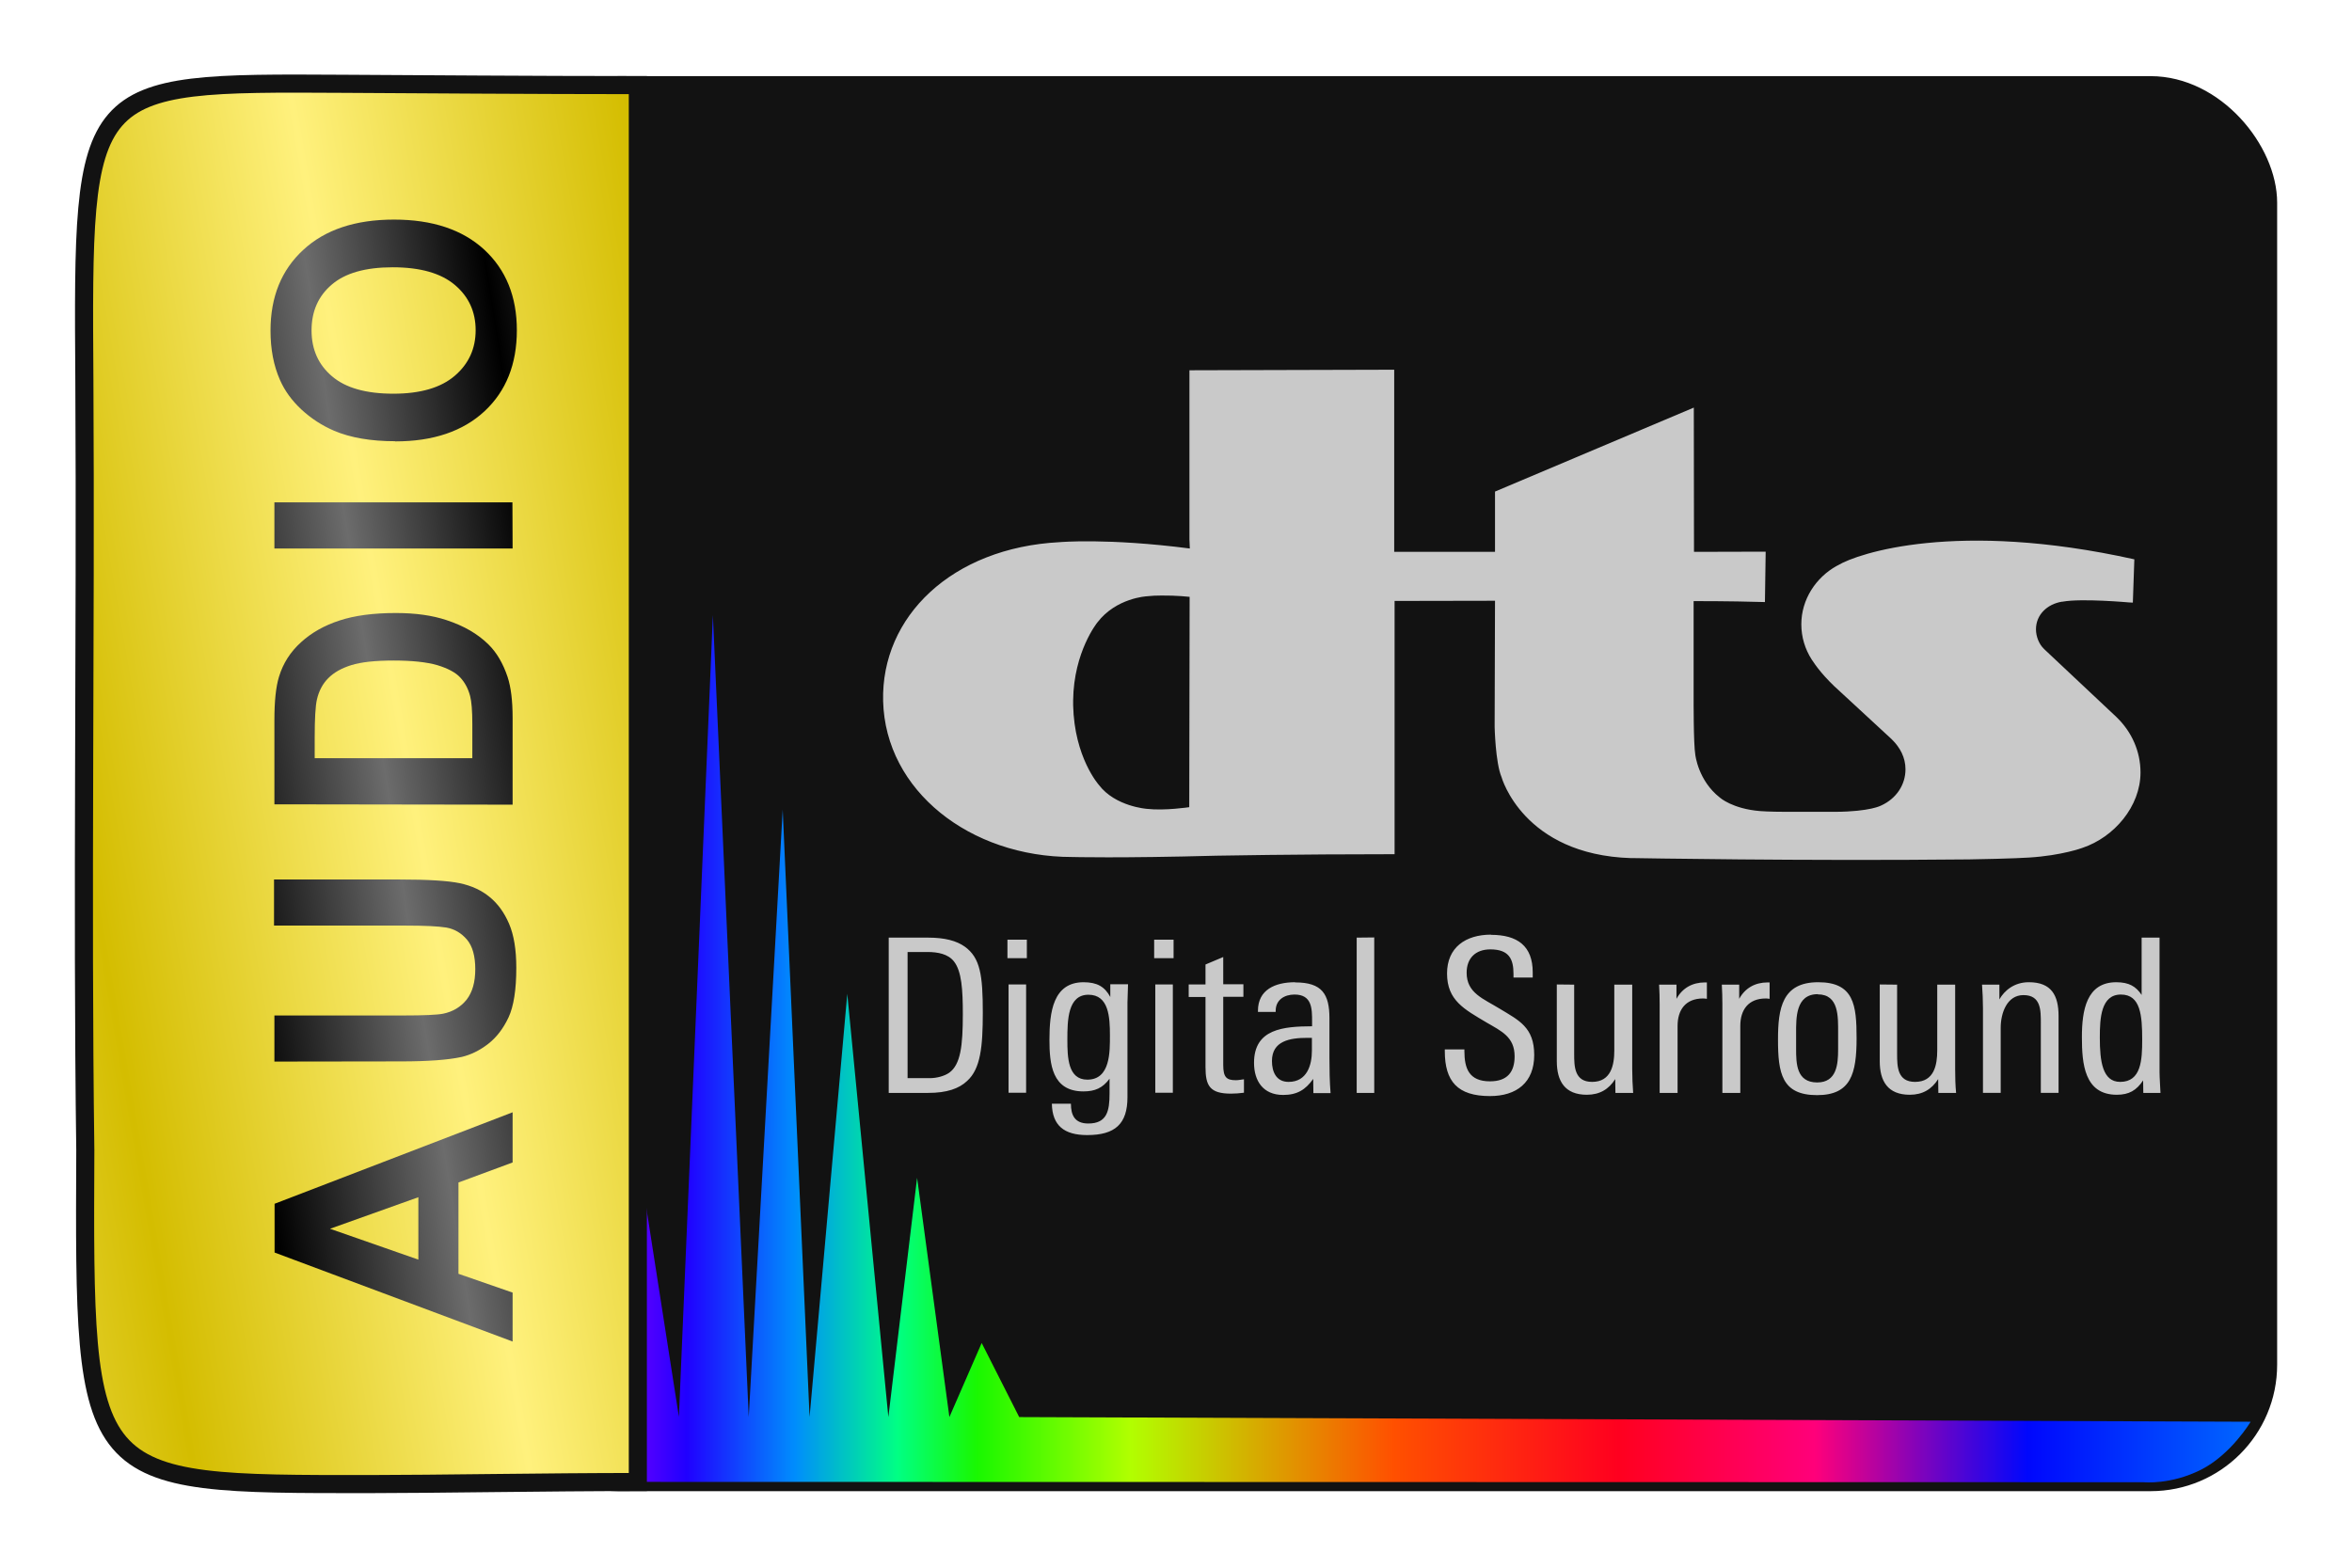 <svg viewBox="0 0 126 84" xmlns="http://www.w3.org/2000/svg"><linearGradient id="a" gradientUnits="userSpaceOnUse" spreadMethod="reflect" x1="-54.91" x2="-53.48" y1="20.56" y2="30.1"><stop offset="0" stop-color="#6c6c6c"/><stop offset="1"/></linearGradient><linearGradient id="b" gradientTransform="matrix(0 -.2 .21 0 -21.79 93.04)" gradientUnits="userSpaceOnUse" x1="67.11" x2="67.11" y1="259.37" y2="735.14"><stop offset="0" stop-color="#7e00ff"/><stop offset=".041" stop-color="#2000ff"/><stop offset=".099" stop-color="#008eff" stop-opacity=".99"/><stop offset=".154" stop-color="#00ff84"/><stop offset=".197" stop-color="#1aff00" stop-opacity=".97"/><stop offset=".279" stop-color="#b1ff00"/><stop offset=".42" stop-color="#ff5000"/><stop offset=".541" stop-color="#ff001f"/><stop offset=".646" stop-color="#ff007a"/><stop offset=".76" stop-color="#0007ff" stop-opacity=".99"/><stop offset=".881" stop-color="#0068ff"/><stop offset="1" stop-opacity=".99"/></linearGradient><filter id="c" color-interpolation-filters="sRGB" height="1" width="1" x="0" y="0"><feGaussianBlur stdDeviation=".002"/></filter><linearGradient id="d" gradientTransform="matrix(.99 0 0 .95 .36 1.93)" gradientUnits="userSpaceOnUse" spreadMethod="reflect" x1="3.66" x2="21.33" y1="42.02" y2="39.08"><stop offset="0" stop-color="#d4bd00"/><stop offset="1" stop-color="#fff17d"/></linearGradient><rect fill="#121212" height="75.14" ry="6.44" stroke="#121212" stroke-linecap="round" stroke-linejoin="round" stroke-width=".68" width="94.98" x="26.67" y="4.42"/><path d="m38.19 32.96-1.82 42.96-2.4-15.4-1.54 15.4-1.92-27.06-1.85 27.06c-.31-1.47-.92-3.96-.92-3.96l.03 7.44 87.06.02s1.46.15 3.08-.67 2.66-2.57 2.66-2.57l-65.97-.25-2.01-3.97-1.73 3.97-1.73-12.82-1.54 12.82-2.2-22.68-2.02 22.68-1.44-32.55-1.82 32.55z" fill="url(#b)" stroke-width=".97"/><path d="m34.12 4.56c-5.36 0-12.01-.05-15.75-.07-13.94-.08-13.96-.08-13.85 15.96.08 13.76-.13 27.73.05 41.18-.08 17.95-.12 17.9 15.26 17.89 3.36 0 9.58-.11 14.28-.11h.06v-74.85z" fill="url(#d)" stroke="#121212" stroke-width=".97"/><g fill="url(#a)" filter="url(#c)" stroke-width="0" transform="matrix(0 -.95 .99 0 1.85 -.66)"><path d="m-63.43 25.87h-2.83l-1.13-2.93h-5.15l-1.06 2.93h-2.76l5.02-12.88h2.75zm-4.79-5.1-1.78-4.78-1.74 4.78z"/><path d="m-60.57 12.98h2.6v6.98q0 1.66.1 2.15.17.79.79 1.27.63.47 1.72.47 1.11 0 1.67-.45.56-.46.68-1.12.11-.66.11-2.19v-7.13h2.6v6.77q0 2.32-.21 3.28-.21.96-.78 1.62-.56.66-1.51 1.05-.95.39-2.48.39-1.85 0-2.8-.42-.95-.43-1.5-1.11-.55-.69-.73-1.43-.25-1.11-.25-3.27z"/><path d="m-46.06 12.98h4.75q1.61 0 2.45.25 1.13.33 1.94 1.19.81.85 1.23 2.09.42 1.23.42 3.04 0 1.59-.4 2.74-.48 1.41-1.38 2.28-.68.66-1.83 1.03-.86.27-2.3.27h-4.9zm2.6 2.18v8.53h1.94q1.09 0 1.57-.12.63-.16 1.05-.54.42-.38.69-1.24.26-.87.26-2.36 0-1.49-.26-2.29-.26-.8-.74-1.25-.47-.45-1.2-.61-.54-.12-2.14-.12z"/><path d="m-31.63 25.87v-12.89h2.6v12.88z"/><path d="m-25.58 19.51q0-1.97.59-3.3.44-.98 1.2-1.77.76-.78 1.67-1.16 1.2-.51 2.78-.51 2.85 0 4.55 1.77 1.71 1.77 1.71 4.91 0 3.12-1.7 4.89-1.7 1.76-4.54 1.76-2.87 0-4.57-1.75-1.7-1.76-1.7-4.83zm2.68-.09q0 2.19 1.01 3.32 1.01 1.13 2.57 1.13 1.56 0 2.55-1.12 1-1.13 1-3.37 0-2.21-.98-3.3-.97-1.09-2.58-1.09-1.61 0-2.59 1.11-.98 1.1-.98 3.32z"/></g><path d="m74.69 19.81-10.97.03v9.06l.02.49c-4.41-.57-6.97-.34-6.97-.34-5.79.3-9.57 4-9.46 8.51.12 4.82 4.67 8.36 10.12 8.36 0 0 2.55.07 7.74-.07 0 0 4.18-.08 9.54-.08v-13.57l5.38-.01-.02 6.75s.04 1.92.37 2.7c0 0 1.15 4.16 6.94 4.34h.22s9.02.16 17.7.07h.13c2.41-.04 3.26-.1 3.26-.1 1.78-.11 2.87-.52 2.87-.52 1.7-.57 3.11-2.22 3.11-4.04 0-1.14-.48-2.18-1.26-2.94l-.03-.03-3.83-3.6-.06-.06c-.26-.25-.42-.66-.42-1.04 0-.78.6-1.35 1.39-1.48h.03c1.02-.19 3.57.04 3.57.04l.2.01.08-2.32c-9.55-2.12-14.83-.31-15.86.31l-.08.04c-1.12.62-1.9 1.8-1.9 3.13 0 .69.2 1.33.55 1.88l.02.03c.18.28.63.92 1.5 1.69l2.76 2.55.02.02c.44.43.73.97.73 1.6 0 .83-.49 1.57-1.3 1.94 0 0-.58.33-2.47.34h-.08-2.53c-.92 0-1.41-.04-1.41-.04-1.48-.12-2.15-.72-2.15-.72-1.17-.91-1.32-2.3-1.32-2.3-.1-.58-.09-2.96-.09-3.21v-5.02s1.74-.01 3.82.05l.04-2.7-3.84.01-.01-7.73-10.65 4.5v3.23h-5.4zm-12.46 12.1c.78-.01 1.5.07 1.5.07l-.02 11.27s-1.32.2-2.27.09c0 0-1.69-.12-2.57-1.28 0 0-1.32-1.47-1.38-4.28v-.25c.03-2.62 1.3-4.18 1.3-4.18 1.01-1.32 2.65-1.4 2.65-1.4.25-.03.52-.04.78-.04zm17.65 18.17c-1.37 0-2.36.69-2.36 2.08 0 1.45.93 1.92 2.12 2.63.79.46 1.5.77 1.5 1.81 0 .83-.38 1.34-1.32 1.34-1.13 0-1.37-.7-1.37-1.62v-.09h-1.05v.09c0 1.62.68 2.41 2.42 2.41 1.43 0 2.37-.73 2.37-2.2 0-1.48-.81-1.85-1.83-2.47-.89-.55-1.79-.84-1.79-1.94 0-.77.47-1.25 1.27-1.25 1.01 0 1.24.53 1.24 1.31v.2h1.03v-.28c0-1.41-.81-2.01-2.24-2.01zm34.85.16v3.07c-.3-.45-.67-.68-1.36-.68-1.6 0-1.84 1.52-1.84 2.94s.13 3.09 1.87 3.09c.66 0 1.06-.24 1.41-.77l.01.67h.92c-.01-.28-.05-.82-.05-1.1v-7.22zm-67.12 0v8.32h2.12c.99 0 1.65-.23 2.08-.64.72-.65.84-1.83.84-3.66 0-1.99-.13-2.94-.97-3.54-.44-.31-1.06-.48-1.96-.48zm25.07 0v8.32h.94v-8.33zm-18.71.11v.99h1.04v-.99zm7.86 0v.99h1.04v-.99zm-13.21.66h1.06c.57 0 1.11.11 1.42.5.42.53.48 1.52.48 2.84 0 1.69-.12 2.69-.73 3.13-.26.18-.67.29-1.04.29h-1.19zm16.91.27-.95.4v1.07h-.9v.67h.9v3.75c0 1.01.23 1.43 1.37 1.43.23 0 .47-.02.69-.05v-.72c-.16.02-.3.05-.43.05-.51 0-.68-.16-.68-.82v-3.65h1.08v-.67h-1.08zm43.15 1.35c-.77 0-1.3.44-1.57.92v-.79h-.93c.03.42.05.84.05 1.26v4.54h.95v-3.49c0-.78.33-1.75 1.22-1.75.95 0 .93.83.93 1.53v3.71h.95v-4.12c0-1.1-.38-1.81-1.59-1.81zm-50.63 0c-1.64 0-1.83 1.61-1.83 3.08 0 1.29.13 2.77 1.82 2.77.62 0 1.03-.18 1.4-.68v.79c0 .93-.13 1.61-1.14 1.61-.72 0-.93-.44-.93-1.06h-1.02c.02 1.17.66 1.68 1.89 1.68 1.5 0 2.16-.6 2.16-2.03v-5.08c0-.32.03-.66.03-.97h-.95v.68c-.3-.55-.7-.79-1.44-.79zm39.35 0c-1.93 0-2.15 1.4-2.15 3.07 0 1.78.19 2.98 2.09 2.98 1.82 0 2.12-1.15 2.12-3.06 0-1.76-.14-2.99-2.05-2.99zm-28.02 0c-1.07 0-1.99.4-1.99 1.53v.06h.95v-.06c0-.58.46-.87 1.01-.87.94 0 .94.76.94 1.45v.25c-1.53.01-3.11.13-3.11 1.96 0 .96.48 1.72 1.56 1.72.75 0 1.2-.28 1.61-.86l.01.76h.92c-.05-.63-.06-1.24-.06-1.86v-2.14c0-1.3-.39-1.93-1.83-1.93zm21.96.01c-.68 0-1.21.3-1.53.88v-.76h-.93c.02.25.03.79.03 1.06v4.74h.96v-3.59c0-.85.42-1.47 1.37-1.47.07 0 .13.01.2.02v-.88zm3.36 0c-.68 0-1.21.3-1.53.88v-.76h-.93c.02.25.03.79.03 1.06v4.74h.96v-3.59c0-.85.42-1.47 1.37-1.47.07 0 .13.01.2.02v-.88zm-40.67.11v5.8h.94v-5.8zm7.86 0v5.8h.94v-5.8zm21.51 0v4.11c0 1.07.43 1.8 1.61 1.8.69 0 1.18-.3 1.52-.84l.01.74h.95c-.03-.43-.05-.84-.05-1.28v-4.52h-.96v3.52c0 .78-.17 1.69-1.19 1.69-.95 0-.96-.83-.96-1.51v-3.7zm17.3 0v4.11c0 1.07.43 1.8 1.61 1.8.69 0 1.18-.3 1.52-.84l.01.74h.95c-.04-.43-.05-.84-.05-1.28v-4.52h-.96v3.52c0 .78-.16 1.69-1.19 1.69-.95 0-.96-.83-.96-1.51v-3.7zm-3.32.53c1.14 0 1.09 1.2 1.09 2.07v.88c0 .79-.07 1.77-1.12 1.77-1.12 0-1.13-1.02-1.13-1.81v-.83c0-.81-.03-2.09 1.16-2.09zm16.24.01c1.06 0 1.14 1.13 1.14 2.42 0 1.08-.05 2.26-1.18 2.26-.95 0-1.09-1.11-1.09-2.38 0-1.03.06-2.3 1.13-2.3zm-55.31.01c1.09 0 1.15 1.2 1.15 2.17 0 .88.03 2.38-1.21 2.38-1.04 0-1.07-1.19-1.07-2.14 0-1.05.02-2.41 1.13-2.41zm11.73 2.31h.24v.69c0 .75-.25 1.67-1.25 1.67-.67 0-.89-.55-.89-1.12 0-1.07.95-1.24 1.89-1.24z" fill="#c9c9c9" stroke-width=".08"/></svg>